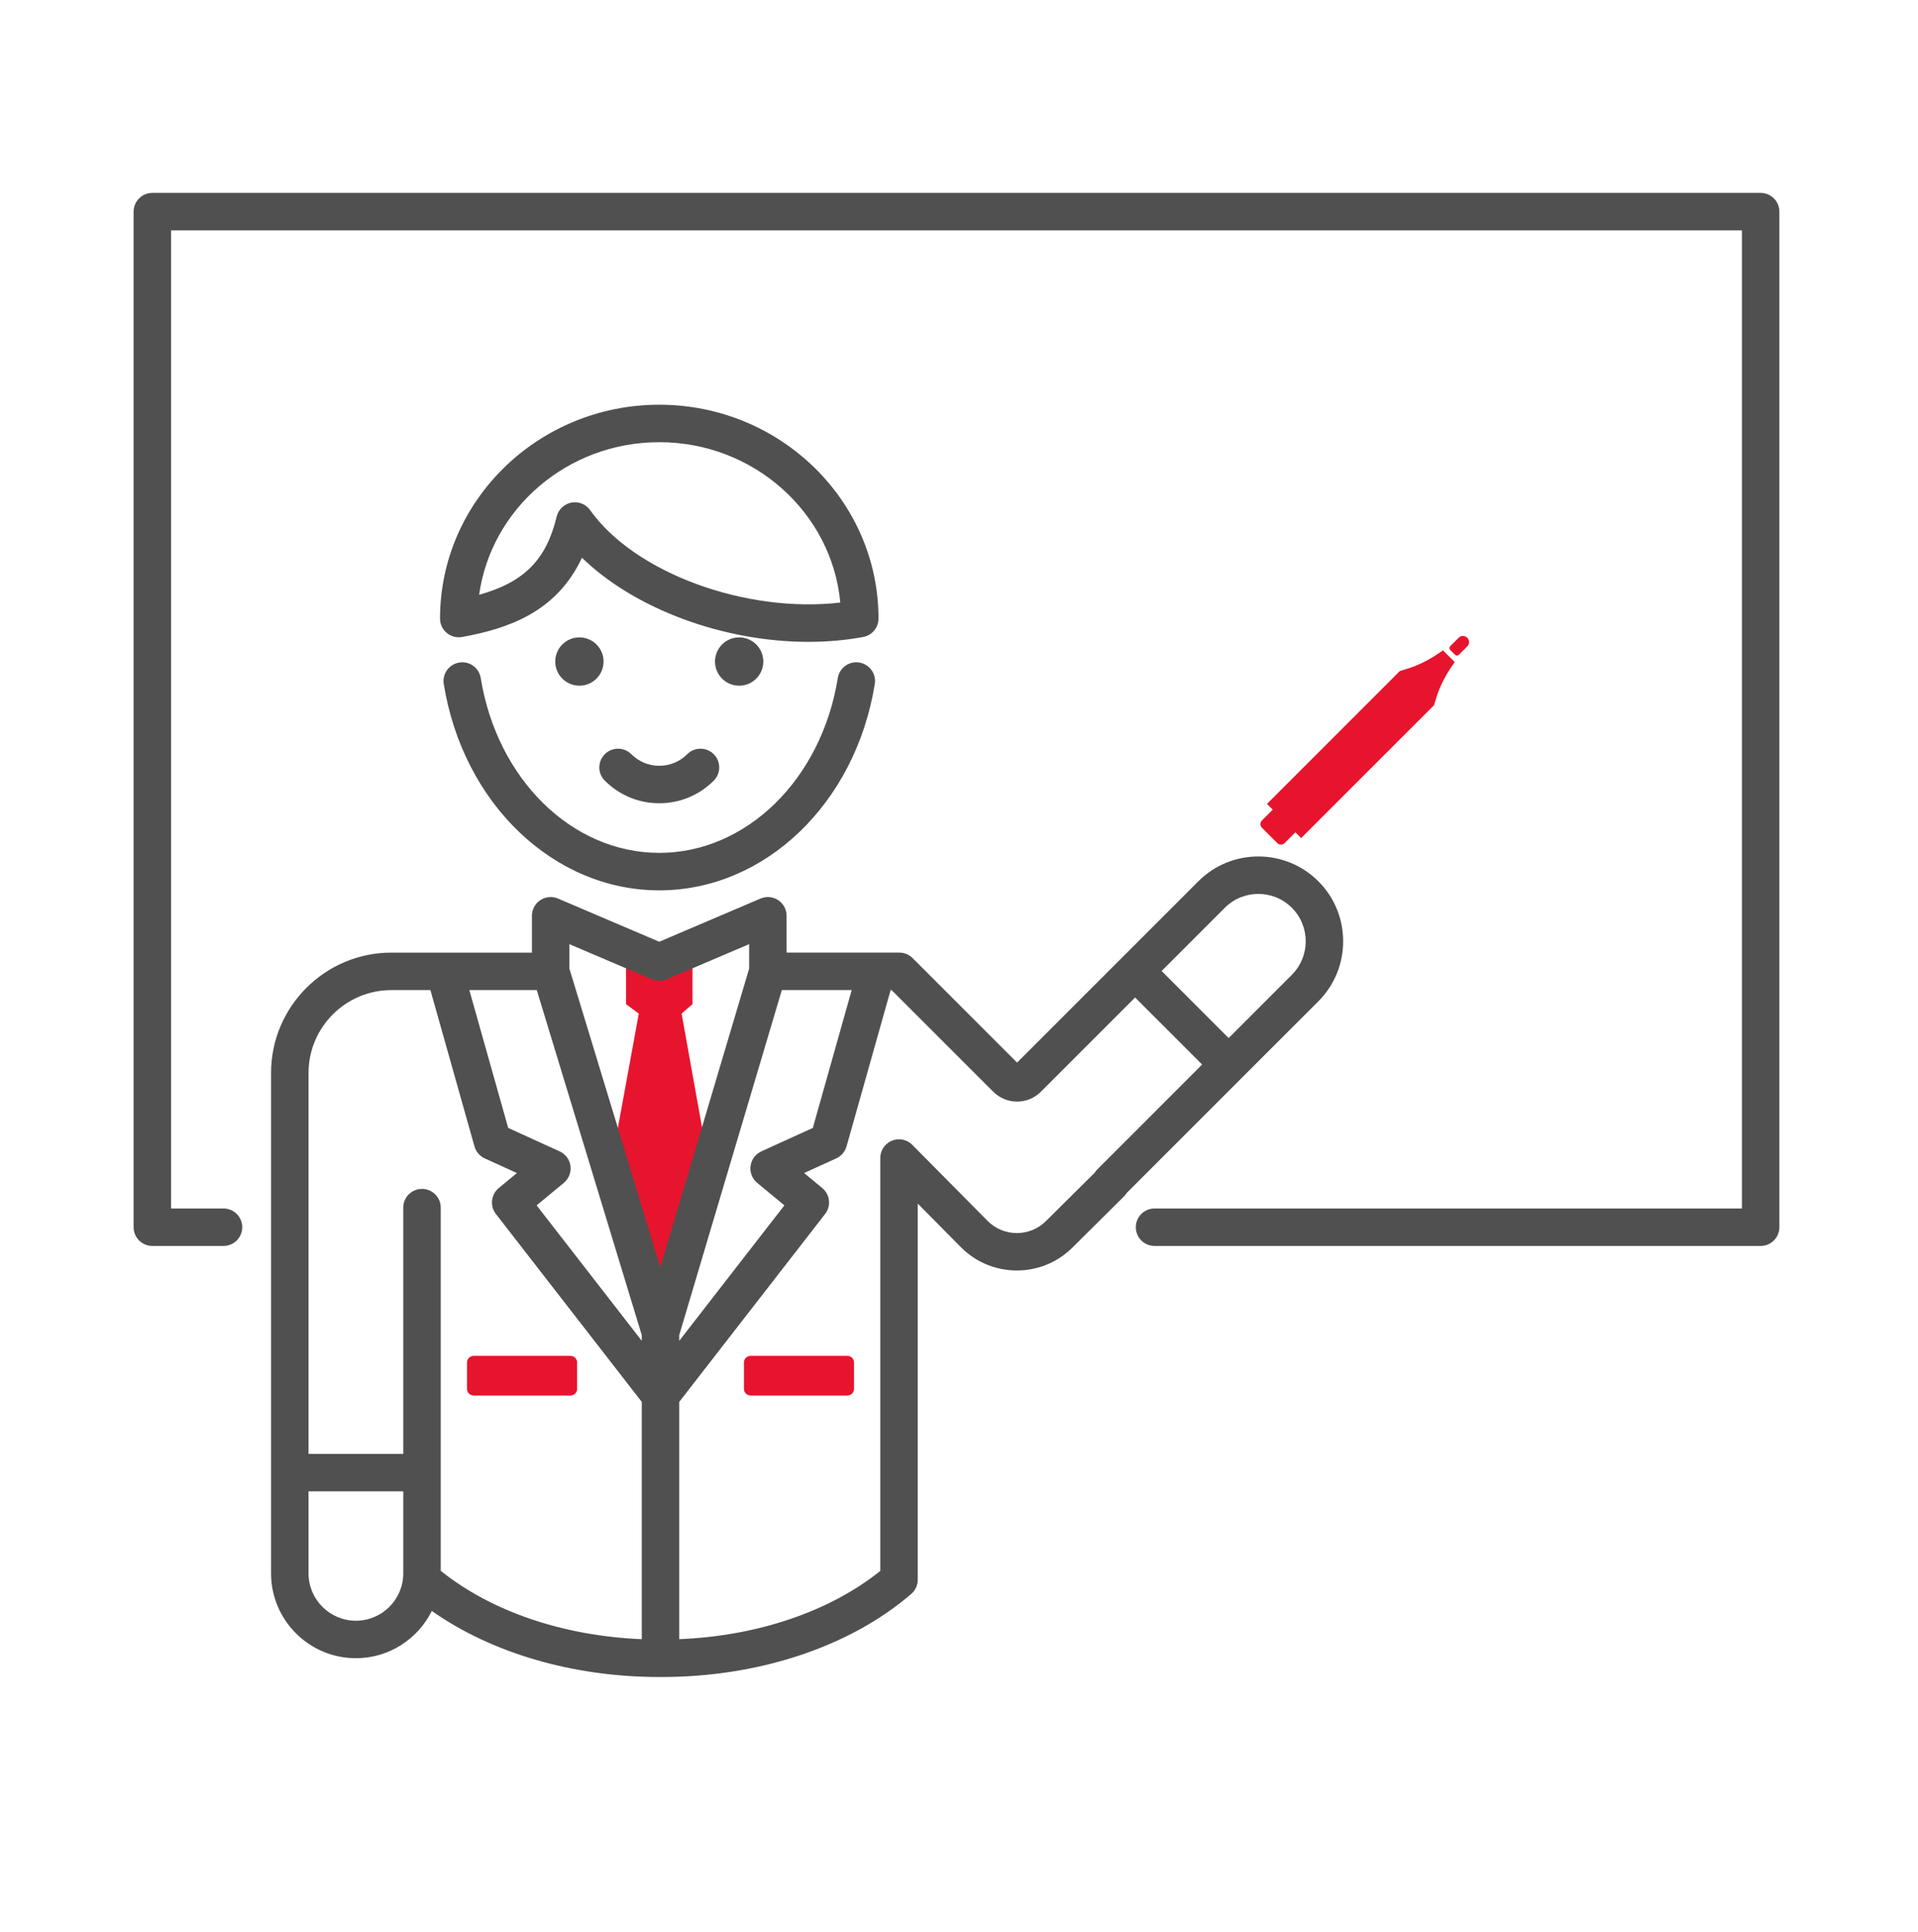 <svg width="140" height="141" viewBox="0 0 140 141" fill="none" xmlns="http://www.w3.org/2000/svg">
<path d="M45.698 73.288V70.221H50.546V73.288L49.752 73.978L51.778 85.259L48.213 97.243L44.565 85.259L46.627 73.978L45.698 73.288Z" fill="#E7142D"/>
<path d="M41.643 101.851H34.572C34.306 101.851 34.09 101.635 34.09 101.369V99.44C34.09 99.174 34.306 98.958 34.572 98.958H41.643C41.909 98.958 42.125 99.174 42.125 99.44V101.369C42.124 101.635 41.908 101.851 41.643 101.851Z" fill="#E7142D"/>
<path d="M54.785 101.851H61.856C62.122 101.851 62.338 101.635 62.338 101.369V99.44C62.338 99.174 62.122 98.958 61.856 98.958H54.785C54.519 98.958 54.303 99.174 54.303 99.44V101.369C54.303 101.635 54.519 101.851 54.785 101.851Z" fill="#E7142D"/>
<path d="M128.515 14.08H11.119C10.364 14.08 9.752 14.692 9.752 15.447V89.569C9.752 90.324 10.364 90.936 11.119 90.936H16.314C17.07 90.936 17.682 90.324 17.682 89.569C17.682 88.814 17.07 88.202 16.314 88.202H12.486V16.814H127.148V88.202H84.273C83.518 88.202 82.906 88.814 82.906 89.569C82.906 90.324 83.518 90.936 84.273 90.936H128.515C129.27 90.936 129.882 90.324 129.882 89.569V15.447C129.882 14.692 129.27 14.08 128.515 14.08Z" fill="#505050"/>
<path d="M53.953 50.046C54.926 50.046 55.716 49.256 55.716 48.283C55.716 47.309 54.926 46.52 53.953 46.52C52.979 46.52 52.19 47.309 52.19 48.283C52.19 49.256 52.979 50.046 53.953 50.046Z" fill="#505050"/>
<path d="M42.292 50.046C43.266 50.046 44.056 49.256 44.056 48.283C44.056 47.309 43.266 46.52 42.292 46.52C41.319 46.52 40.529 47.309 40.529 48.283C40.529 49.256 41.319 50.046 42.292 50.046Z" fill="#505050"/>
<path d="M50.164 55.044C49.618 55.59 48.893 55.891 48.122 55.891C47.352 55.891 46.626 55.59 46.081 55.044C45.546 54.51 44.681 54.51 44.147 55.044C43.612 55.578 43.612 56.444 44.147 56.977C45.209 58.04 46.621 58.625 48.123 58.625C49.624 58.625 51.035 58.041 52.098 56.977C52.632 56.443 52.632 55.578 52.098 55.044C51.564 54.511 50.698 54.511 50.164 55.044Z" fill="#505050"/>
<path d="M48.122 29.539C39.298 29.539 32.119 36.54 32.119 45.146C32.119 45.551 32.299 45.935 32.61 46.195C32.921 46.456 33.331 46.562 33.731 46.491C37.073 45.884 40.618 44.689 42.479 40.707C46.343 44.462 52.828 46.846 59.01 46.846C60.367 46.846 61.71 46.731 63.007 46.49C63.655 46.37 64.124 45.805 64.124 45.146C64.124 36.54 56.945 29.539 48.122 29.539ZM43.077 37.235C42.818 36.869 42.4 36.659 41.963 36.659C41.877 36.659 41.791 36.667 41.704 36.683C41.178 36.785 40.759 37.184 40.633 37.705C39.88 40.828 38.287 42.486 34.973 43.41C35.85 37.13 41.413 32.273 48.122 32.273C55.032 32.273 60.725 37.425 61.336 43.978C54.48 44.781 46.347 41.841 43.077 37.235Z" fill="#505050"/>
<path d="M35.091 49.487C34.97 48.741 34.267 48.231 33.523 48.356C32.777 48.476 32.27 49.178 32.391 49.923C33.799 58.648 40.414 64.982 48.122 64.982C55.83 64.982 62.445 58.648 63.853 49.923C63.974 49.178 63.467 48.476 62.721 48.356C61.972 48.231 61.274 48.742 61.154 49.487C59.961 56.882 54.48 62.248 48.122 62.248C41.764 62.248 36.283 56.882 35.091 49.487Z" fill="#505050"/>
<path d="M90.648 78.662L96.23 73.081C98.645 70.666 98.645 66.736 96.23 64.321C93.814 61.906 89.885 61.907 87.471 64.321L81.889 69.903L74.239 77.553L66.614 69.928C66.358 69.671 66.01 69.527 65.647 69.527H57.416V66.839C57.416 66.379 57.186 65.951 56.803 65.698C56.419 65.444 55.934 65.401 55.513 65.581L48.121 68.734L40.73 65.581C40.308 65.402 39.824 65.445 39.44 65.698C39.057 65.951 38.827 66.38 38.827 66.839V69.528H28.569C23.726 69.528 19.785 73.469 19.785 78.312V114.832C19.785 118.247 22.563 121.024 25.977 121.024C28.405 121.024 30.505 119.617 31.52 117.578C35.903 120.657 41.829 122.397 48.121 122.397L48.208 122.397C48.21 122.397 48.211 122.397 48.212 122.397C48.213 122.397 48.215 122.397 48.216 122.397L48.303 122.397C55.402 122.397 62.041 120.186 66.516 116.332C66.837 116.055 67.005 115.651 66.989 115.243V87.846L70.163 91.051C72.392 93.28 76.028 93.287 78.267 91.067L82.054 87.309C82.129 87.235 82.193 87.152 82.247 87.063L90.647 78.663C90.647 78.663 90.648 78.663 90.648 78.662ZM89.404 66.254C90.753 64.905 92.947 64.906 94.296 66.254C95.645 67.603 95.645 69.798 94.296 71.147L89.682 75.762L84.79 70.869L89.404 66.254ZM55.269 86.332L57.255 87.974L49.58 97.86V97.442L57.068 72.262H62.167L59.331 82.321L55.572 84.035C55.143 84.231 54.845 84.633 54.784 85.1C54.722 85.567 54.906 86.032 55.269 86.332ZM41.641 85.1C41.579 84.632 41.281 84.23 40.852 84.035L37.094 82.32L34.258 72.262H39.181L46.844 97.446V97.86L39.169 87.974L41.155 86.332C41.519 86.032 41.702 85.567 41.641 85.1ZM41.561 68.909L47.585 71.478C47.928 71.624 48.315 71.624 48.658 71.478L54.682 68.909V70.696L48.198 92.498L41.561 70.692V68.909ZM28.569 72.262H31.417L34.634 83.673C34.743 84.059 35.017 84.379 35.383 84.546L37.73 85.616L36.406 86.711C35.837 87.181 35.744 88.02 36.197 88.603L46.845 102.319V119.636C41.13 119.404 35.874 117.619 32.17 114.647V88.141C32.17 87.385 31.558 86.773 30.802 86.773C30.047 86.773 29.435 87.385 29.435 88.141V106.112H22.52V78.312C22.52 74.976 25.234 72.262 28.569 72.262ZM25.977 118.29C24.071 118.29 22.52 116.739 22.52 114.833V108.846H29.435V114.832C29.435 116.739 27.884 118.29 25.977 118.29ZM80.098 85.346C80.022 85.421 79.958 85.503 79.905 85.591L76.342 89.126C75.169 90.289 73.265 90.285 72.101 89.122L66.621 83.588C66.371 83.32 66.015 83.153 65.62 83.153C65.069 83.153 64.571 83.485 64.359 83.994C64.279 84.186 64.245 84.388 64.255 84.587V114.655C60.55 117.624 55.292 119.403 49.58 119.635V102.318L60.228 88.602C60.681 88.019 60.588 87.18 60.019 86.71L58.694 85.615L61.042 84.544C61.408 84.378 61.681 84.058 61.791 83.672L65.008 72.261H65.08L72.498 79.679C72.963 80.144 73.581 80.4 74.238 80.4C74.895 80.4 75.514 80.144 75.978 79.679L82.855 72.802L87.747 77.695L80.098 85.346Z" fill="#505050"/>
<path d="M105.148 47.588C104.363 48.139 103.554 48.549 102.785 48.788L102.176 48.977L100.639 50.514L92.48 58.673L92.901 59.094L92.115 59.88C91.967 60.028 91.967 60.27 92.115 60.418L93.23 61.532C93.378 61.681 93.619 61.681 93.768 61.532L94.554 60.746L94.975 61.167L103.134 53.009L104.671 51.472L104.86 50.863C105.099 50.093 105.51 49.284 106.06 48.499L106.184 48.322L105.326 47.464L105.148 47.588Z" fill="#E7142D"/>
<path d="M107.1 46.548C106.926 46.375 106.645 46.375 106.471 46.548L105.853 47.166C105.778 47.241 105.778 47.361 105.853 47.436L106.212 47.795C106.286 47.87 106.407 47.87 106.482 47.795L107.1 47.177C107.273 47.003 107.273 46.721 107.1 46.548Z" fill="#E7142D"/>
</svg>
